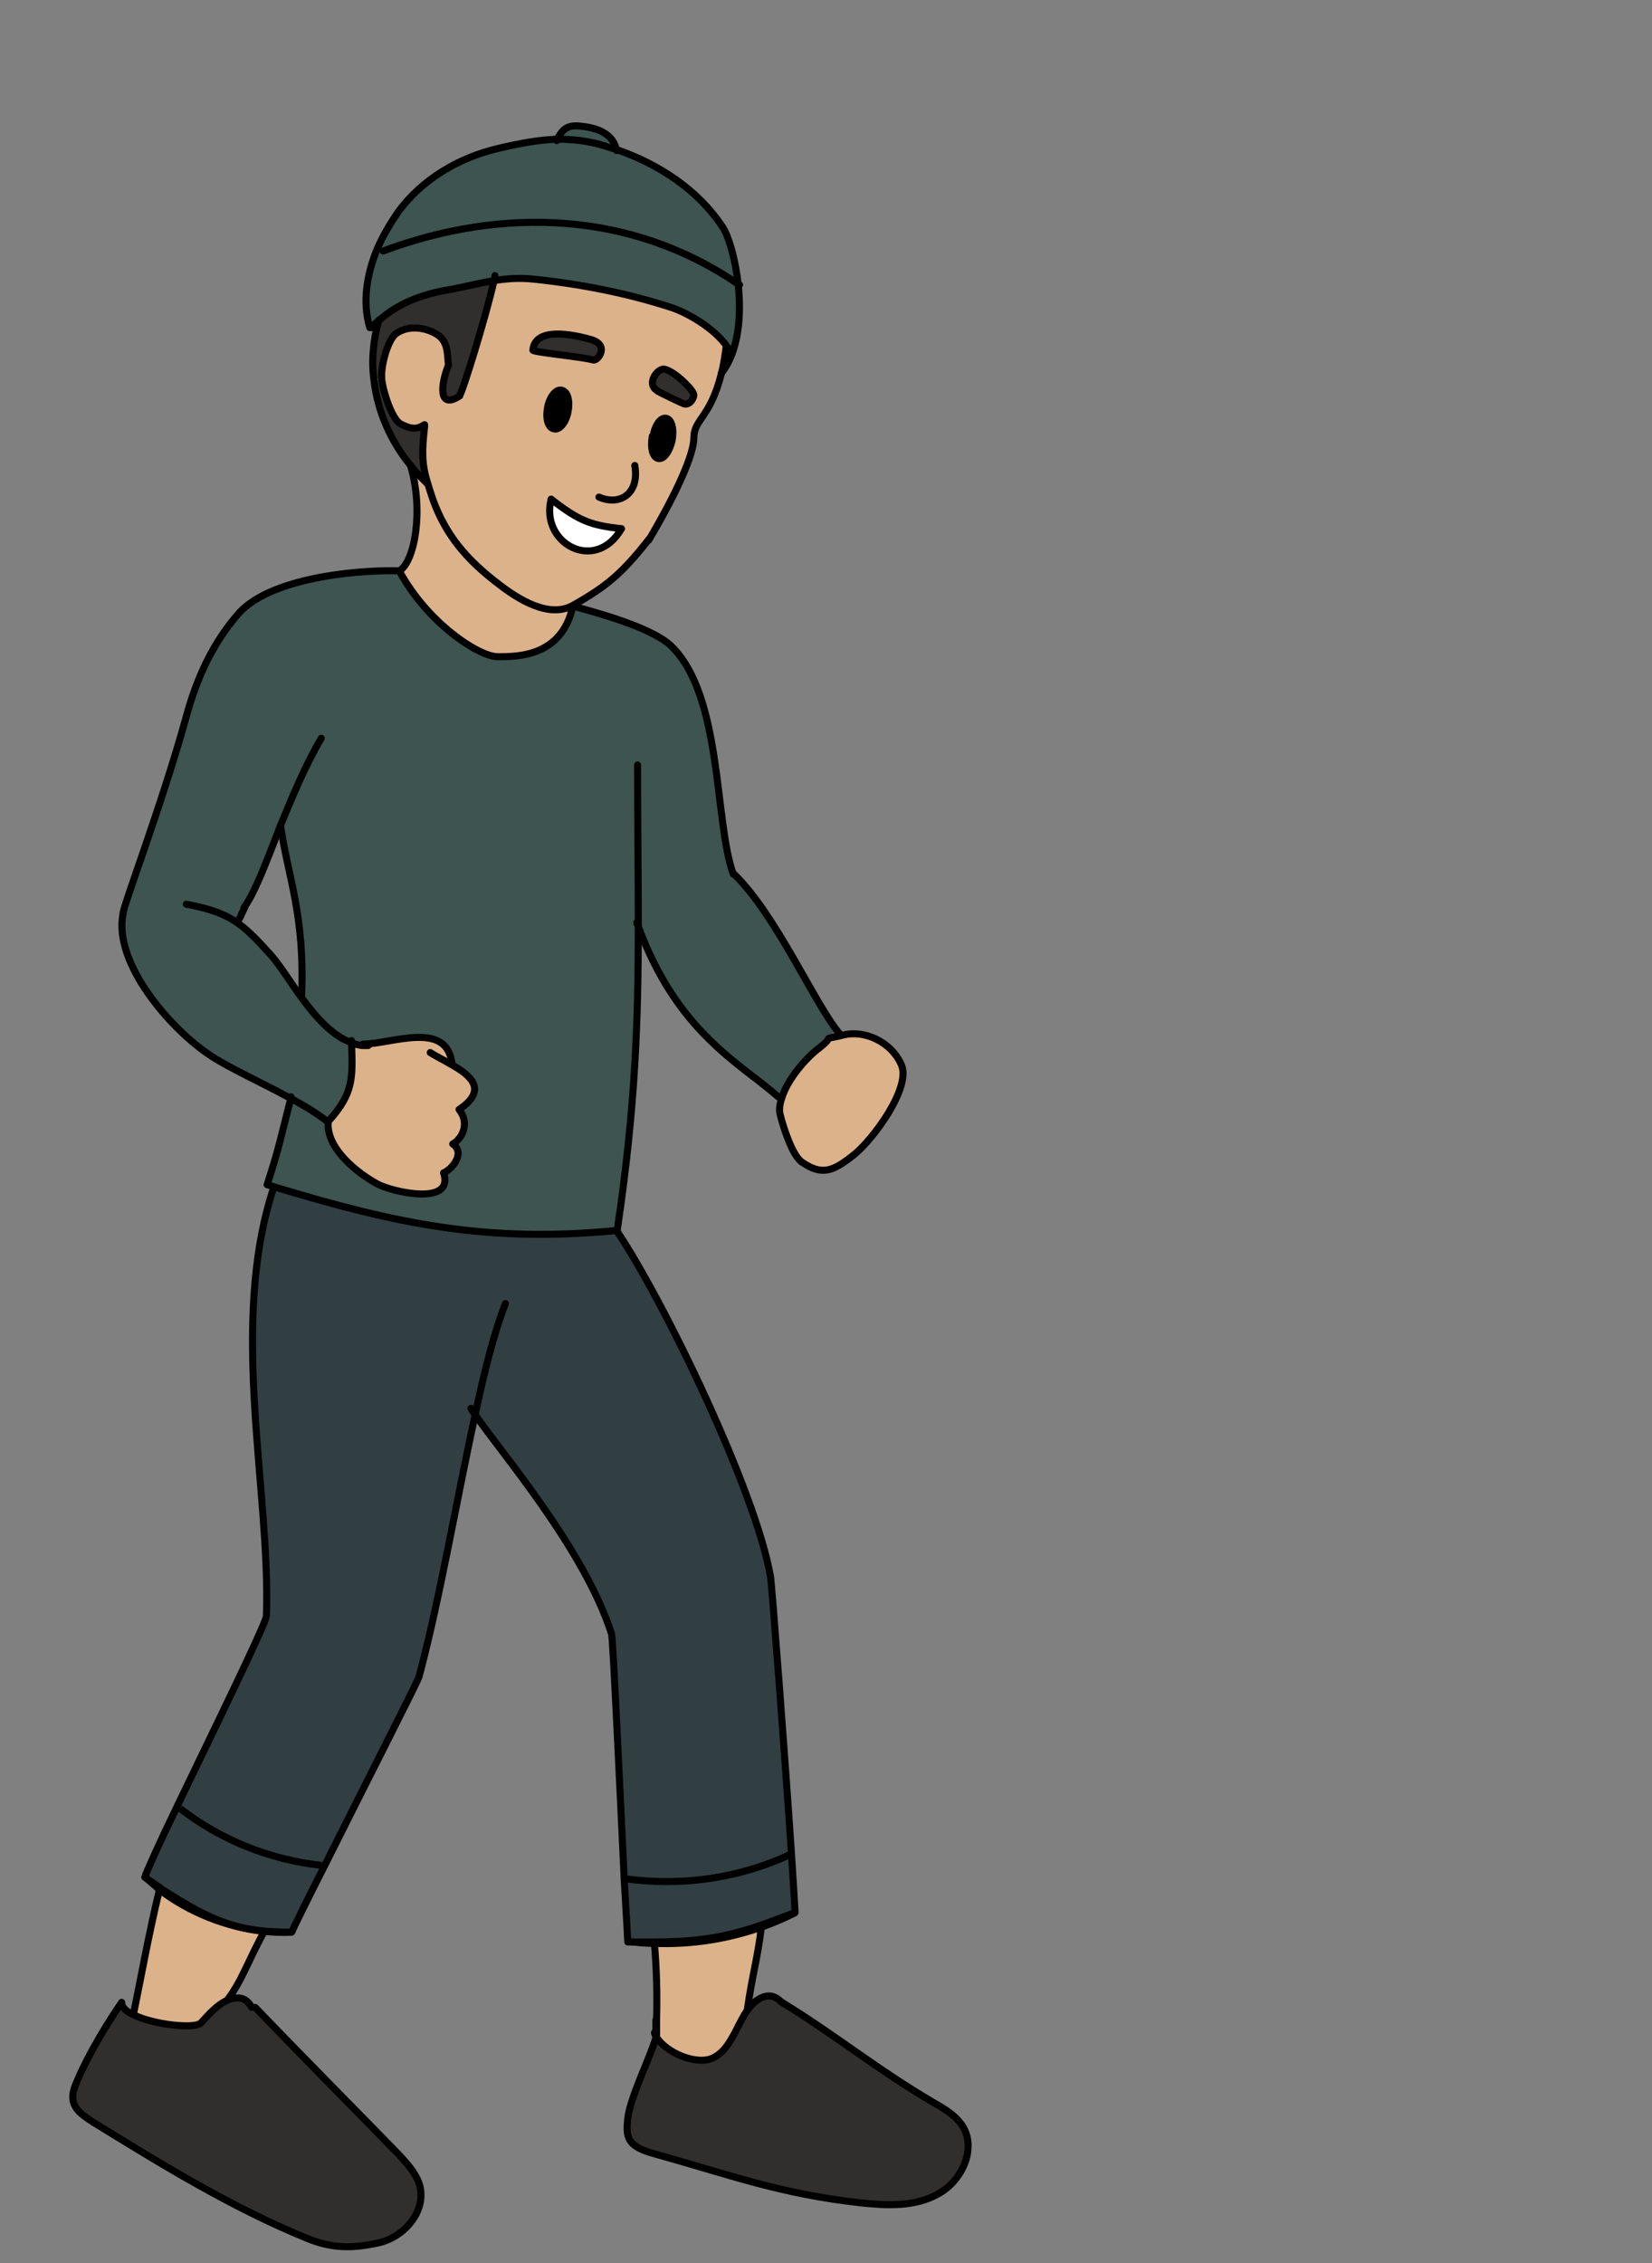 <?xml version="1.0" encoding="UTF-8"?><svg id="africa" xmlns="http://www.w3.org/2000/svg" width="235" height="321.9" viewBox="0 0 235 321.9"><rect x="0" y="0" width="235" height="321.9" fill="#808080" stroke="none"/><defs><style>.cls-1{stroke-linecap:round;stroke-linejoin:round;}.cls-1,.cls-2{fill:none;stroke:#000;}.cls-3{fill:#302f2d;}.cls-3,.cls-4,.cls-5,.cls-6,.cls-7,.cls-8{stroke-width:0px;}.cls-4{fill:#000;}.cls-5{fill:#313f42;}.cls-6{fill:#3d5450;}.cls-2{stroke-miterlimit:10;}.cls-7{fill:#fff;}.cls-8{fill:#dcb28b;}</style></defs><path class="cls-3" d="M136.9,302.5c2,3.2-.2,7.7-3.5,9.5-3.3,1.8-7.3,1.7-11.1,1.3-11.5-1.2-18.3-3.8-29.4-7-1.3-.4-2.8-.9-3.5-2.1-.5-.9-.4-2-.2-2.9.4-2.9,3.2-8.7,4-11.5v-.2c1.4,2.4,6,4.3,8.3,3,1.5-.8,2.3-2.3,3.1-3.8.5-1,1-2,1.6-2.9.3-.4.7-.8,1.1-1.2,1.3-1,2.5-1.2,3.7,0,7.7,4.7,13.6,9.6,21.8,14.4,1.5.9,3.1,1.8,4.1,3.4Z"/><path class="cls-8" d="M128.2,151.4c1.4,3.2-4.1,10.8-6.8,12.9s-4.4,2.9-7.3,1c-1.4-1-2.7-5.1-3.1-6.7-.2-.7,0-1.6.2-2.4.9-2.7,3.5-5.8,5.4-7.2,2.5-1.8,0-1,3-1.7,3.3-1,7.2.9,8.6,4.1Z"/><path class="cls-6" d="M41.3,156.1c-4-2.2-8.7-4.3-11.4-6.1-5.5-3.6-13.8-13-12.4-20.1-.2-.6,5.5-15.4,9-28.1,1.6-5.9,4-10.7,7.4-14.6,4.9-5.6,18.9-6.3,22.9-6.1,4,7.4,11.3,12.2,14,12.2,2.9,0,9.1,0,10.7-7.2,2,.6,11,2.8,14,5.7,7.3,7.1,6.1,24.9,8.8,32.4,6.2,5.9,11.9,19.3,15.3,23-3,.7-.6-.2-3,1.7-1.9,1.4-4.6,4.5-5.4,7.2h-.4c-5.4-4.9-14.4-9.3-20-24.6,0,13.8-.4,25.9-3,43.6-18.3,1.9-31.3-.8-48.8-6.2l-1-.3c1.8-5.6,1.8-6.2,3.4-12.4ZM50,148.3c.2,5.2.3,7.3-3.3,11.3-.4,3.8,4.2,7.4,7,8.9,2,1.1,11,3.2,9.4-1.6,1.1-.4,3.2-2.7,1.3-4.1,1.3-.7,2.4-2.9.9-4.9,4.2-2.8,1.6-4.9-1.1-6.4-.5-6.3-8.6-2.9-12.7-2.9v.2c-.6,0-1.1-.2-1.6-.4ZM39.9,117.4c-2,5.2-3.7,9.7-5.2,11.7-1,2,0,.2-1,2h0c1.6,1.1,3,2.6,4.9,4.7,1.3,1.4,2.7,3.7,4.3,6,.5-11.7-1.9-17-3-24.4h0Z"/><path class="cls-5" d="M112.6,263.8c.3,4.7.5,8,.5,8.2-6.8,2.6-10.9,4.1-20.1,4.2-1.2,0-2.4,0-3.7,0,0-.3-.3-3.8-.5-8.8,7.9,1.1,16.1-.1,23.4-3.4h.4Z"/><path class="cls-5" d="M67.6,201.1c-2.6,11.9-5,26.1-8,37.3-.3,1.2-8.1,16.5-13.4,26.8h-.5c-7.3-.8-14.3-3.7-20.1-8.1l-.4-.2c5.1-10.7,12.7-26.1,12.7-27.1.6-17.8-5.4-41.3,1-60.8v-.2c17.5,5.3,30.5,8,48.8,6.2,6.9,10.1,19.8,37.1,21.9,49.2.2,1,2.1,26.2,3,39.6h-.4c-7.3,3.3-15.5,4.6-23.4,3.5-.6-12.6-1.6-34.2-1.8-35-3.9-12.2-15.9-26-19.4-31.2Z"/><path class="cls-8" d="M108.3,274.1c-.5,4.3-1.3,6.8-2,11.8-.7.9-1.1,1.9-1.6,2.9-.7,1.5-1.6,3-3.1,3.8-2.4,1.3-6.9-.6-8.3-3,0-.8,0-1.6,0-2.3.1-4,0-7-.3-10.9,5.2.2,10.3-.6,15.2-2.3Z"/><path class="cls-6" d="M70.3,39.8c-2.1.3-4.2.9-6.5,1.3-3.7.7-7.1,1.9-9.9,4.3-.4.3-.8.7-1.2,1.1h-.2c-1.1-3.7-.4-7.6,1.1-11.3l.8.3c17.2-6.4,35.4-5.6,50.5,4.7.5,4.4.1,9.6-2.4,12.7.3-1.1.5-2.4.7-3.9-1.9-2.7-5.8-4.9-7.8-5.6-6.4-2.2-13.1-3.4-19.8-4.1-1.9-.2-3.7,0-5.5.2Z"/><path class="cls-8" d="M60.2,60.6c-1.1.7-1.9.4-3.2-.2-1.2-.6-2.5-4.5-2.7-6.4,0-.1,0-.2,0-.3-.1-1.7.9-5.4,2.1-6.2,2.1-1.4,4.8-.7,6.1.4,1.4,1.1,1.2,2.8,1.3,4.1-1.2,3-1.5,6.4,1.6,4.4.3-.2,3.8-11.5,4.9-16.4,1.8-.3,3.5-.4,5.5-.2,6.7.7,13.4,2,19.8,4.1,2,.7,5.9,2.8,7.8,5.6-.2,1.5-.4,2.8-.7,3.9-1.6,6.3-3.9,6.4-3.9,9.1,0,2.2-2.2,7.4-6.4,14.5-3.9,5-6.2,6.8-10.8,9.4-3.5,1.9-7.8-1-10.4-2.9-5-3.7-7.7-7.2-9.5-12.1-.3-.9-.6-1.7-.8-2.5-.8-2.6-.8-4.5-.4-7.9v-.2ZM98.7,56.3c0-.8-3.2-3.8-4.4-3.7-1.1.2-2.2,2.2-.9,3,.5.3,3.2,1.6,3.7,1.8.7.3,1.4-.4,1.5-1.2ZM95.5,62.6c.3-1.6,0-3-.8-3.2-.8-.2-1.6.9-1.9,2.5s0,3,.8,3.2c.8.2,1.6-.9,2-2.5ZM78.4,71c-1.5,6.3,6.3,10.6,10,4.2-4.4-.5-6-1.1-10-4.2ZM84.4,51.2c.6.2,2.4-2.1-.3-2.9-2.8-.8-8-1.8-8.3,1.5,0,.3,6.7.9,8.6,1.4ZM80.7,58.6c.3-1.5,0-2.9-.9-3.1-.8-.2-1.7.9-2,2.4-.3,1.5,0,2.9.9,3.1.8.2,1.7-.9,2-2.4Z"/><path class="cls-6" d="M79.2,19.9c2.2,0,4.5.2,7,1,.5.2,1,.3,1.6.5,6,2.1,11.5,5.7,15,11,.8,1.2,1.8,4.4,2.2,8.1-15.2-10.4-33.3-11.2-50.5-4.7l-.8-.3c.8-1.8,1.8-3.5,2.9-5.1,3.4-4.7,8.7-7.8,14.3-9.1,3-.7,5.6-1.2,8.3-1.3Z"/><path class="cls-3" d="M94.4,52.6c1.2-.2,4.5,2.9,4.4,3.7,0,.8-.8,1.4-1.5,1.2-.5-.2-3.2-1.5-3.7-1.8-1.4-.8-.2-2.8.9-3Z"/><path class="cls-4" d="M94.7,59.5c.8.2,1.1,1.6.8,3.2-.3,1.6-1.2,2.7-2,2.5-.8-.2-1.1-1.6-.8-3.2s1.2-2.7,1.9-2.5Z"/><path class="cls-6" d="M87.8,21.4h0c-.5-.2-1-.3-1.6-.5-2.5-.8-4.8-1-7-1,1-1.9,1.8-2.2,3.9-1.9,2.2.3,4.2,1.2,4.6,3.4Z"/><path class="cls-7" d="M88.4,75.2c-3.7,6.4-11.6,2.1-10-4.2,4,3.2,5.6,3.7,10,4.2Z"/><path class="cls-3" d="M84.1,48.2c2.7.8.9,3.1.3,2.9-1.9-.5-8.6-1.1-8.6-1.4.3-3.3,5.6-2.4,8.3-1.5Z"/><path class="cls-4" d="M79.8,55.6c.8.2,1.2,1.6.9,3.1-.3,1.5-1.2,2.6-2,2.4-.8-.2-1.2-1.6-.9-3.1.3-1.5,1.2-2.6,2-2.4Z"/><path class="cls-8" d="M71.1,83.2c2.6,2,7,4.8,10.4,2.9-1.6,7.2-7.8,7.3-10.7,7.2-2.6,0-10-4.8-14-12.2,2.2-1.3,3.4-8.6,1.6-15,.7.9,1.5,1.7,2.3,2.5.2.7.5,1.6.8,2.5,1.8,4.9,4.6,8.4,9.5,12.1Z"/><path class="cls-8" d="M51.6,148.6v-.2c4.1,0,12.1-3.5,12.7,2.9,2.7,1.5,5.3,3.6,1.1,6.4,1.6,2,.4,4.2-.9,4.9,1.9,1.3-.2,3.7-1.3,4.1,1.6,4.8-7.4,2.7-9.4,1.6-2.8-1.5-7.4-5.1-7-8.9,3.6-3.9,3.4-6,3.3-11.3.5.2,1,.3,1.6.4Z"/><path class="cls-3" d="M59.6,310.7c1,3.6-2.2,7.3-5.9,8.2-3.7.8-6.5.9-10-.6-10.8-4.4-20.7-10.5-30.6-16.6-1.2-.7-2.5-1.6-2.8-3-.2-1,.2-2,.6-2.9,1.7-4,4.5-8.4,6.3-11.1,0,.7.7,1.3,1.6,1.7,2.9,1.5,8.9,2.1,9.7,1.2,1.1-1.2,2.2-2.5,3.7-3.2,1.5-.6,2.7-.5,3.5,1h.2c7.2,7.3,13.3,13.5,20.4,20.9,1.2,1.3,2.5,2.6,3,4.4Z"/><path class="cls-3" d="M70.3,39.8c-1.1,5-4.6,16.3-4.9,16.4-3,2-2.8-1.4-1.6-4.4-.2-1.4,0-3-1.3-4.1-1.3-1-4-1.8-6.1-.4-1.2.8-2.2,4.5-2.1,6.2,0,.1,0,.2,0,.3l-1.2.2h0c-.3-2.9-.1-5.8.7-8.6,2.7-2.4,6.2-3.7,9.9-4.3,2.3-.4,4.4-1,6.5-1.3Z"/><path class="cls-3" d="M60.2,60.6v.2c-.3,3.5-.3,5.3.5,7.9-.8-.8-1.6-1.6-2.3-2.5-2.8-3.4-4.6-7.7-5.2-12.1l1.2-.2c.2,1.9,1.5,5.8,2.7,6.4,1.2.6,2.1.9,3.2.2Z"/><path class="cls-5" d="M45.7,265.3h.5c-2.6,5.1-4.5,9-4.7,9.5-6.7,0-10.6-.9-18.9-6.4-.6-.4-1.3-.9-2-1.4,0-.5,2-4.7,4.6-10.1l.4.2c5.8,4.5,12.8,7.3,20.1,8.1Z"/><path class="cls-8" d="M37.6,274.7c-2.2,3.9-3.2,7.1-5.3,9.8-1.5.6-2.6,2-3.7,3.2-.8.9-6.8.4-9.7-1.2h0c1.1-5.4,2.1-11.3,3.7-17.8,4.3,3.3,9.6,5.4,15,6Z"/><path class="cls-1" d="M53.9,45.5h0c-.8,2.8-1.1,5.8-.7,8.6h0c.5,4.4,2.4,8.7,5.2,12.1.7.9,1.5,1.7,2.3,2.5h0"/><path class="cls-1" d="M103.3,49.3c-.2,1.5-.4,2.8-.7,3.9-1.6,6.3-3.9,6.4-3.9,9.1,0,2.2-2.2,7.4-6.4,14.5"/><path class="cls-1" d="M90.3,66.2c.7,4-2.1,5.8-5.1,4.5"/><path class="cls-1" d="M92.8,62c-.3,1.6,0,3,.8,3.2.8.2,1.6-.9,2-2.5.3-1.6,0-3-.8-3.2-.8-.2-1.6.9-1.9,2.5Z"/><path class="cls-1" d="M77.9,57.9c-.3,1.5,0,2.9.9,3.1.8.2,1.7-.9,2-2.4.3-1.5,0-2.9-.9-3.1-.8-.2-1.7.9-2,2.4Z"/><path class="cls-1" d="M88.4,75.2c-4.4-.5-6-1.1-10-4.2"/><path class="cls-1" d="M88.4,75.2c-3.7,6.4-11.6,2.1-10-4.2"/><path class="cls-1" d="M58.4,66.2c1.9,6.4.6,13.7-1.6,15"/><path class="cls-1" d="M56.8,81.2c4,7.4,11.3,12.2,14,12.2,2.9,0,9.1,0,10.7-7.2"/><path class="cls-1" d="M45.7,105c-2.3,3.9-4.1,8.3-5.8,12.4-2,5.2-3.7,9.7-5.2,11.7"/><path class="cls-1" d="M17.5,130c-.2-.6,5.5-15.4,9-28.1,1.6-5.9,4-10.7,7.4-14.6,4.9-5.6,18.9-6.3,22.9-6.1"/><path class="cls-1" d="M41.4,156s0,0,0,.1c-1.6,6.2-1.6,6.8-3.4,12.4l1,.3c17.5,5.3,30.4,8,48.8,6.2,2.6-17.6,3-29.7,3-43.6,0-6.8-.1-14.1-.1-22.6"/><path class="cls-1" d="M39.9,117.4c1.1,7.5,3.5,12.8,3,24.4"/><path class="cls-1" d="M81.5,86.2c2,.6,11,2.8,14,5.7,7.3,7.1,6.1,24.9,8.8,32.4"/><path class="cls-1" d="M90.6,131.2c0,0,0,.2.1.3,5.6,15.4,14.6,19.7,20,24.5"/><path class="cls-1" d="M104.3,124.2c6.2,5.9,11.9,19.3,15.3,23"/><path class="cls-1" d="M119.6,147.3c-3,.7-.6-.2-3,1.7-1.9,1.4-4.6,4.5-5.4,7.2-.3.9-.4,1.7-.2,2.4.4,1.6,1.7,5.8,3.1,6.7,2.9,2,4.5,1.2,7.3-1s8.3-9.7,6.8-12.9c-1.4-3.2-5.3-5.1-8.6-4.1"/><path class="cls-1" d="M38.9,169c-6.4,19.5-.4,43-1,60.8,0,1-7.6,16.5-12.7,27.1-2.6,5.4-4.5,9.6-4.6,10.1.7.5,1.4.9,2,1.4,8.3,5.5,12.1,6.4,18.9,6.4.2-.5,2.1-4.4,4.7-9.5,5.2-10.4,13-25.7,13.4-26.8,3-11.2,5.4-25.5,8-37.3,1.3-6.2,2.7-11.7,4.3-15.8"/><path class="cls-1" d="M67,200.3c.1.3.3.5.6.9,3.5,5.2,15.5,19,19.4,31.2.2.8,1.2,22.4,1.8,35,.3,5,.5,8.5.5,8.8,1.3,0,2.6,0,3.7,0,9.2,0,13.3-1.6,20.1-4.2,0-.2-.2-3.5-.5-8.2-.9-13.4-2.8-38.5-3-39.6-2.1-12.1-15.1-39.1-21.9-49.2"/><path class="cls-1" d="M93.3,289.8c-.8,2.8-3.7,8.6-4,11.5-.1,1-.2,2.1.2,2.9.6,1.2,2.1,1.7,3.5,2.1,11.1,3.1,17.9,5.7,29.4,7,3.8.4,7.8.6,11.1-1.3,3.3-1.8,5.4-6.3,3.5-9.5-.9-1.5-2.5-2.5-4.1-3.4-8.2-4.8-14.1-9.7-21.8-14.4"/><path class="cls-1" d="M17.3,284.8c-1.8,2.6-4.6,7.1-6.3,11.1-.4.9-.8,1.9-.6,2.9.3,1.4,1.6,2.2,2.8,3,9.9,6.1,19.8,12.2,30.6,16.6,3.5,1.4,6.3,1.4,10,.6,3.7-.8,6.9-4.5,5.9-8.2-.5-1.7-1.8-3.1-3-4.4-7.2-7.4-13.3-13.5-20.4-20.9"/><path class="cls-1" d="M63.8,51.9c-.2-1.4,0-3-1.3-4.1-1.3-1-4-1.8-6.1-.4-1.2.8-2.2,4.5-2.1,6.2,0,.1,0,.2,0,.3.2,1.9,1.5,5.8,2.7,6.4,1.2.6,2.1.9,3.2.2,0,0,.1,0,.2-.1"/><path class="cls-1" d="M70.4,39.2c0,.2,0,.4-.1.6-1.1,5-4.6,16.3-4.9,16.4"/><path class="cls-1" d="M34.8,129.1c-1,2,0,.2-1,2"/><path class="cls-1" d="M17.5,130c-1.4,7,6.8,16.4,12.4,20.1,2.7,1.8,7.4,3.9,11.4,6.1,2.1,1.1,4,2.3,5.4,3.4"/><path class="cls-1" d="M52.4,148.7c-.3,0-.6,0-.8,0-.5,0-1.1-.2-1.6-.4-2.8-1-5.1-3.7-7.1-6.4-1.6-2.2-3-4.5-4.3-6-1.9-2.1-3.3-3.6-4.9-4.7-1.9-1.3-4-2-7.2-2.6"/><path class="cls-1" d="M61.2,149.7c.6.4,1.8,1,3,1.7,2.7,1.5,5.3,3.6,1.1,6.4,1.6,2,.4,4.2-.9,4.9,1.9,1.3-.2,3.7-1.3,4.1,1.6,4.8-7.4,2.7-9.4,1.6-2.8-1.5-7.4-5.1-7-8.9"/><path class="cls-1" d="M51.6,148.5c4.1,0,12.1-3.5,12.7,2.9,0,0,0,0,0,0"/><path class="cls-1" d="M75.8,49.8c0,.3,6.7.9,8.6,1.4.6.2,2.4-2.1-.3-2.9-2.8-.8-8-1.8-8.3,1.5Z"/><path class="cls-1" d="M93.5,55.6c.5.3,3.2,1.6,3.7,1.8.7.3,1.4-.4,1.5-1.2,0-.8-3.2-3.8-4.4-3.7-1.1.2-2.2,2.2-.9,3Z"/><path class="cls-1" d="M50,148c0,0,0,.2,0,.2.2,5.2.3,7.3-3.3,11.3"/><path class="cls-2" d="M20.7,267c.6.6,1.3,1.1,1.9,1.7,4.3,3.3,9.6,5.4,15,6,1.3.1,2.6.2,3.9.1"/><path class="cls-2" d="M89.4,276.1c1.2.2,2.5.3,3.7.3,5.2.2,10.3-.6,15.2-2.3,1.7-.6,3.3-1.3,4.9-2.1"/><path class="cls-2" d="M25.6,257.2c5.8,4.5,12.8,7.3,20.1,8.1,0,0-.2,0-.3,0"/><path class="cls-2" d="M88.4,267.2h.5c7.9,1.1,16.1,0,23.4-3.4"/><path class="cls-1" d="M37.6,274.7c-2.2,3.9-3.2,7.1-5.3,9.8"/><path class="cls-1" d="M22.7,268.4c0,0,0,.2,0,.3-1.6,6.6-2.6,12.4-3.7,17.7"/><path class="cls-1" d="M93.3,289.8v-.2c0-.8,0-1.5,0-2.3"/><path class="cls-1" d="M93.1,276.2c0,0,0,.2,0,.2.3,3.8.4,6.8.3,10.9,0,.7,0,1.5,0,2.3"/><path class="cls-1" d="M108.3,274.1c-.5,4.3-1.3,6.8-2,11.8"/><path class="cls-1" d="M93.1,289.1c0,.2.1.3.2.5,1.4,2.4,6,4.3,8.3,3,1.5-.8,2.3-2.3,3.1-3.8.5-1,1-2,1.6-2.9.3-.4.7-.8,1.1-1.2,1.3-1,2.5-1.2,3.7,0"/><path class="cls-1" d="M17.3,284.8c0,.7.7,1.3,1.6,1.7,2.9,1.5,8.9,2.1,9.7,1.2,1.1-1.2,2.2-2.5,3.7-3.2,1.5-.6,2.7-.5,3.5,1"/><path class="cls-1" d="M60.4,60.7c-.4,3.5-.4,5.3.4,7.9.2.7.5,1.6.8,2.5,1.8,4.9,4.6,8.4,9.5,12.1,2.6,2,7,4.8,10.4,2.9,4.6-2.6,6.9-4.4,10.8-9.4"/><path class="cls-1" d="M65.4,56.3c-3,2-2.8-1.4-1.6-4.4"/><path class="cls-1" d="M52.8,46.6c.4-.4.8-.8,1.2-1.1,2.7-2.4,6.2-3.7,9.9-4.3,2.3-.4,4.4-1,6.5-1.3,1.8-.3,3.5-.4,5.5-.2,6.7.7,13.4,2,19.8,4.1,2,.7,5.9,2.8,7.8,5.6"/><path class="cls-1" d="M52.6,46.6c-1.1-3.7-.4-7.7,1.1-11.3.8-1.8,1.8-3.5,2.9-5.1,3.4-4.7,8.7-7.8,14.3-9.1,3-.7,5.6-1.2,8.3-1.3,2.2,0,4.5.2,7,1,.5.2,1,.3,1.6.5,6,2.1,11.5,5.7,15,11,.8,1.2,1.8,4.4,2.2,8.1.5,4.4.1,9.6-2.4,12.7,0,0,0,0,0,0"/><path class="cls-1" d="M54.5,35.7c17.2-6.4,35.4-5.6,50.5,4.7,0,0,.1,0,.2.1"/><path class="cls-1" d="M79.2,20s0,0,0-.1c1-1.9,1.8-2.2,3.9-1.9,2.2.3,4.2,1.2,4.6,3.4"/></svg>